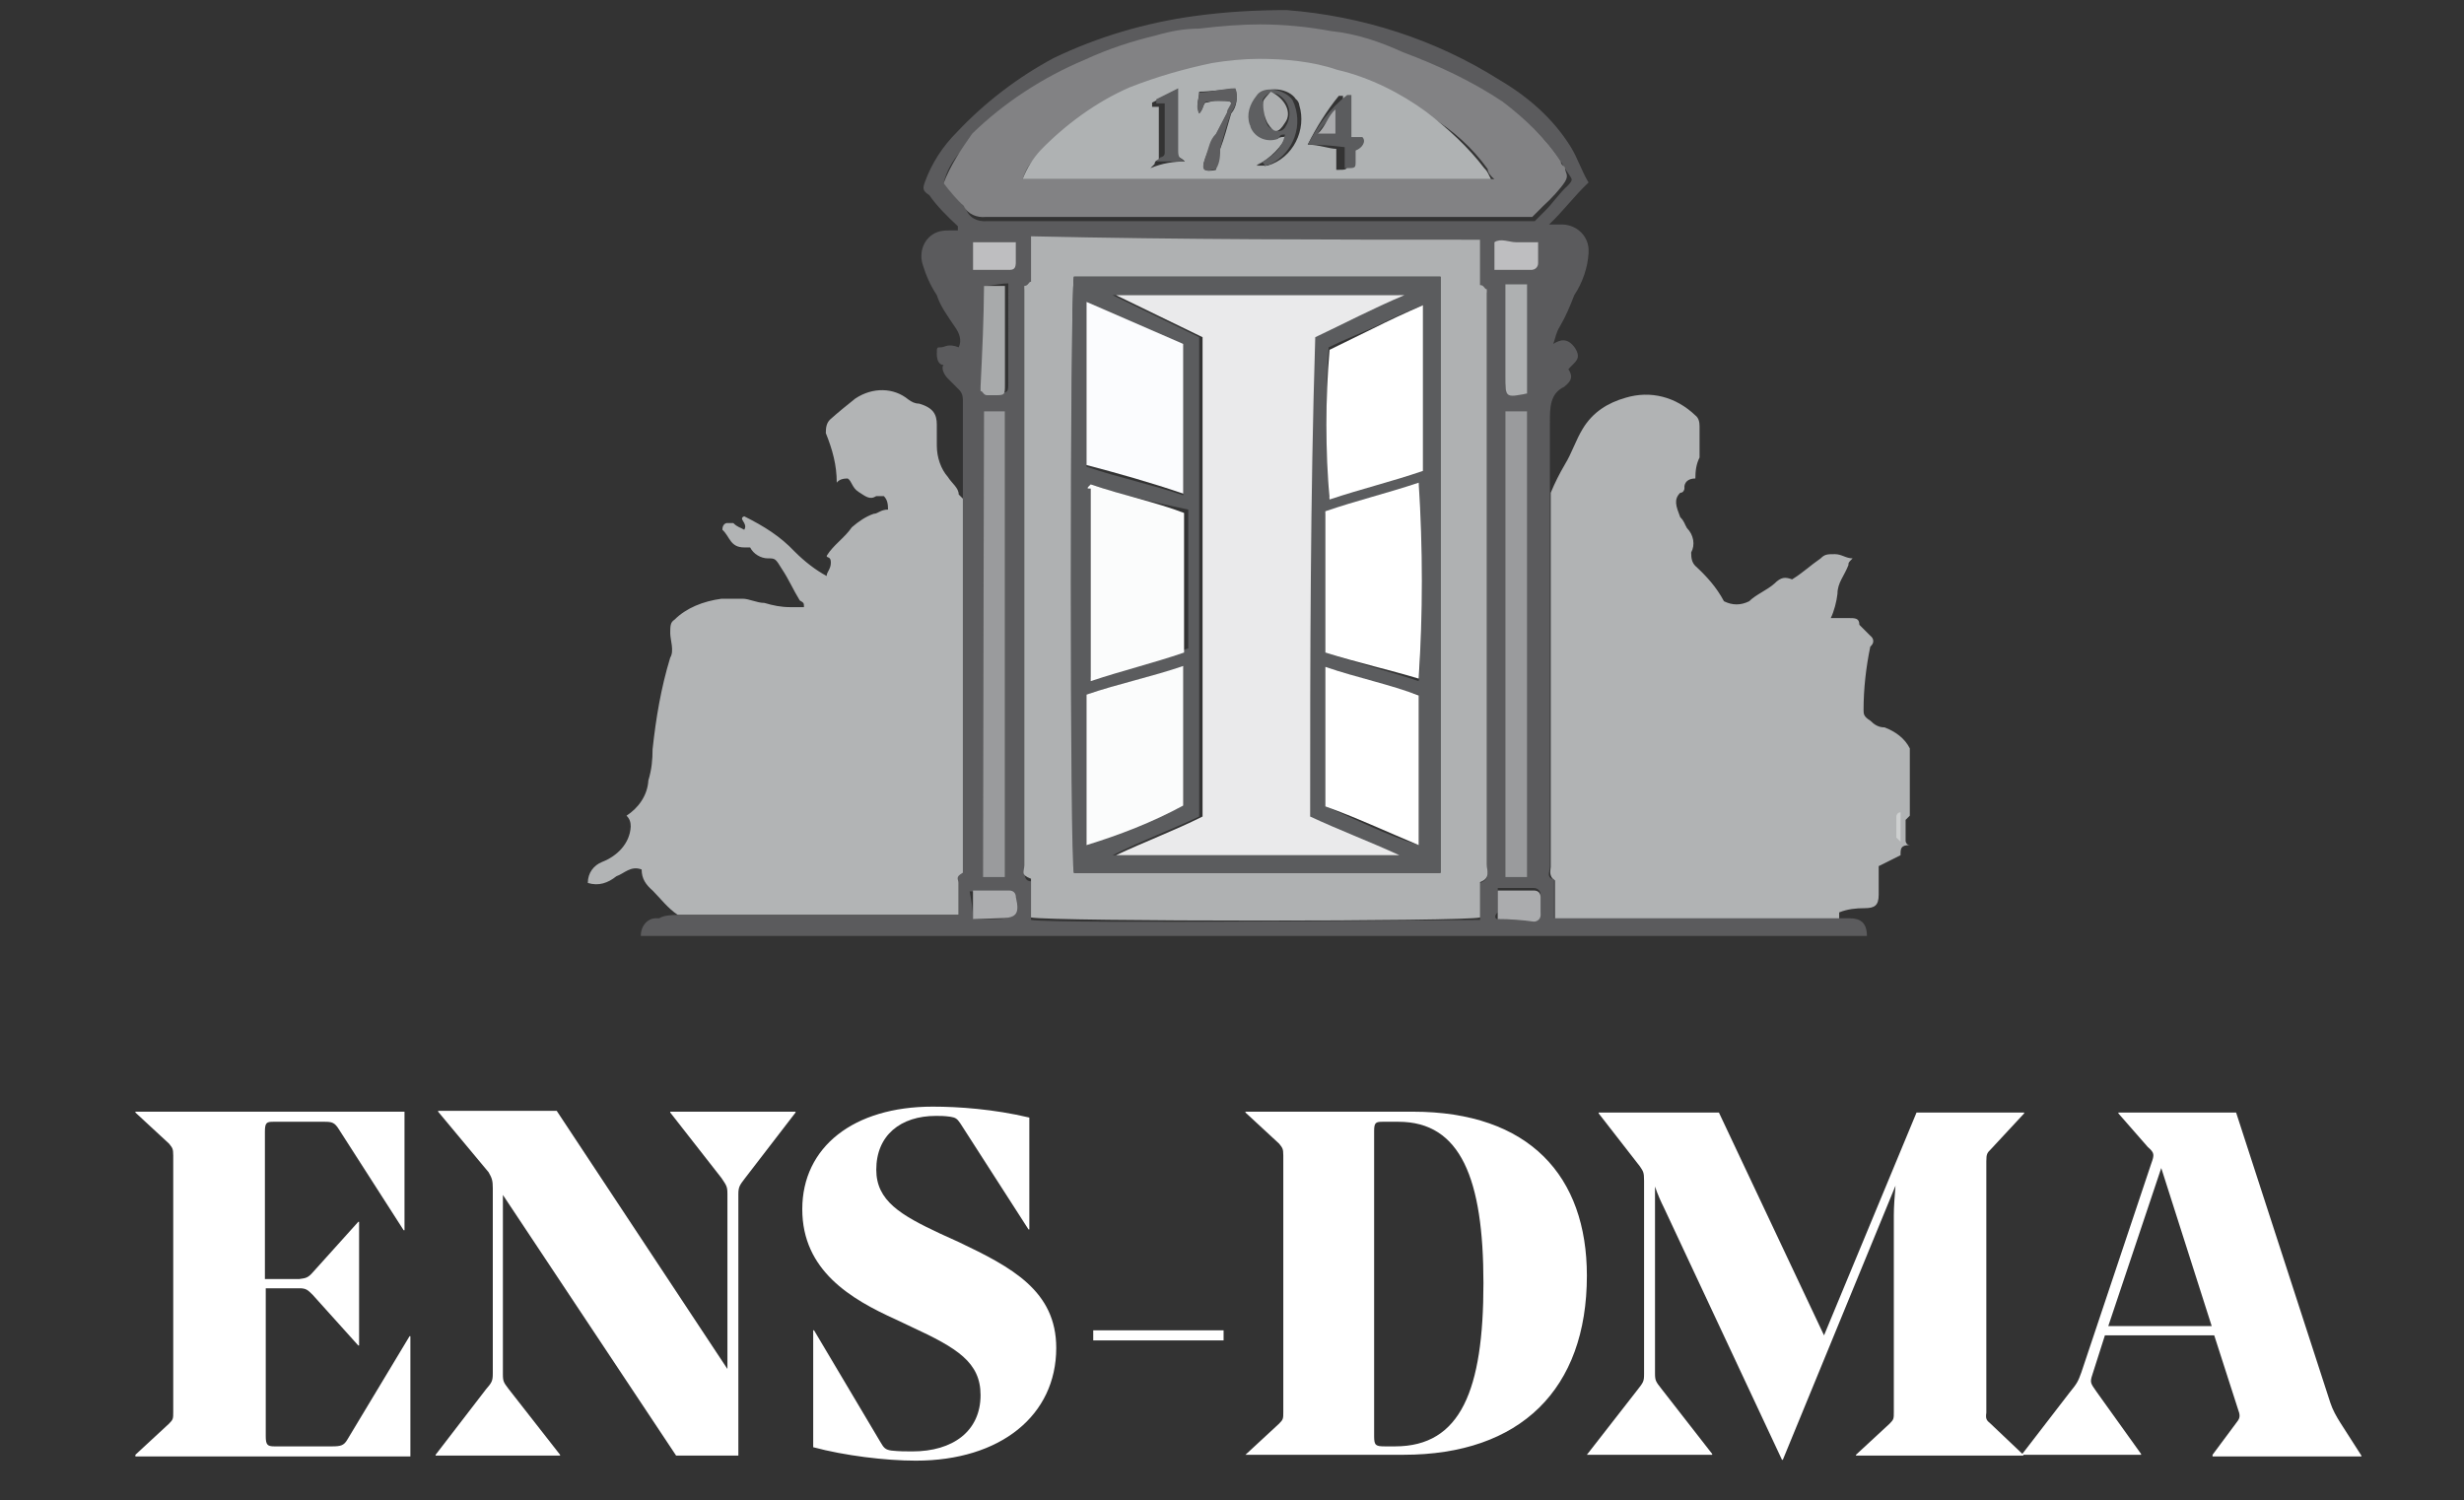 <?xml version="1.0" encoding="utf-8"?>
<!-- Generator: Adobe Illustrator 23.0.3, SVG Export Plug-In . SVG Version: 6.00 Build 0)  -->
<svg version="1.1"
	 id="Calque_1" xmlns:cc="http://creativecommons.org/ns#" xmlns:dc="http://purl.org/dc/elements/1.1/" xmlns:inkscape="http://www.inkscape.org/namespaces/inkscape" xmlns:rdf="http://www.w3.org/1999/02/22-rdf-syntax-ns#" xmlns:sodipodi="http://sodipodi.sourceforge.net/DTD/sodipodi-0.dtd" xmlns:svg="http://www.w3.org/2000/svg"
	 xmlns="http://www.w3.org/2000/svg" xmlns:xlink="http://www.w3.org/1999/xlink" x="0px" y="0px" viewBox="0 0 293 178.4"
	 style="enable-background:new 0 0 293 178.4;" xml:space="preserve">
<rect x="0" y="0" width="293" height="178.4" fill="#333333" stroke="none"/>
<style type="text/css">
	.st0{fill:#B1B3B4;}
	.st1{fill:#CED0D0;}
	.st2{fill:#B2B4B5;}
	.st3{fill:#5B5B5D;}
	.st4{fill:#AFB1B2;}
	.st5{fill:#828284;}
	.st6{fill:#9A9B9D;}
	.st7{fill:#A8AAAB;}
	.st8{fill:#AEB0B1;}
	.st9{fill:#BEBEC0;}
	.st10{fill:#ABACAE;}
	.st11{fill:#5B5C5E;}
	.st12{fill:#AFB2B3;}
	.st13{fill:#EAEAEB;}
	.st14{fill:#FBFCFC;}
	.st15{fill:#FFFFFF;}
	.st16{fill:#FBFCFE;}
	.st17{fill:#5E5F61;}
	.st18{fill:#5E5E60;}
	.st19{fill:#ADAFB0;}
	.st20{fill:#AAABAD;}
	.st21{enable-background:new    ;}
</style>
<sodipodi:namedview  bordercolor="#666666" borderopacity="1" fit-margin-bottom="0" fit-margin-left="0" fit-margin-right="0" fit-margin-top="0" gridtolerance="10" guidetolerance="10" id="namedview11" inkscape:current-layer="Calque_1" inkscape:cx="-23.040766" inkscape:cy="46.536729" inkscape:pageopacity="0" inkscape:pageshadow="2" inkscape:window-height="1016" inkscape:window-maximized="1" inkscape:window-width="1869" inkscape:window-x="51" inkscape:window-y="27" inkscape:zoom="2.2718011" objecttolerance="10" pagecolor="#ffffff" showgrid="false">
	</sodipodi:namedview>
<title  id="title6">Logo Eduscol</title>
<path id="path10" inkscape:connector-curvature="0" class="st0" d="M226,101.7l-2.6,1.3v3.4c0,1.3-0.5,1.6-1.7,1.6c-1,0-2,0.1-3,0.5
	v0.8h-33.8v-4.6c-0.8-0.5-0.5-1.3-0.5-1.6V58.6c0.5-1.2,1-2.2,1.7-3.4c0.8-1.3,1.3-2.9,2.1-4.2c1.2-2,3-3.1,5.1-3.7
	c3-0.9,6-0.1,8.3,2.1c0.4,0.3,0.5,0.8,0.5,1.3v3.7c-0.4,0.8-0.5,1.6-0.5,2.5c-0.7,0-1.2,0.3-1.3,0.9c0,0.1,0,0.1,0,0.3
	c0,0.1-0.1,0.5-0.5,0.5l0,0c-0.8,0.8-0.5,1.6,0,2.9c0.5,0.5,0.5,0.8,0.8,1.3c0.8,0.8,1,2,0.5,2.9c0,0.7,0.1,1.2,0.5,1.6
	c1.3,1.2,2.5,2.5,3.4,4.2c1,0.5,2,0.5,3,0c0.8-0.8,2.1-1.3,3-2.1c0.8-0.8,1.3-0.8,2.1-0.5c1.3-0.8,2.1-1.6,3.4-2.5
	c0.5-0.5,0.8-0.5,1.7-0.5c0.8,0,1.3,0.5,2.1,0.5c-0.5,0.5-0.5,0.5-0.5,0.8c-0.5,1.3-1.3,2.1-1.3,3.4c-0.1,0.9-0.4,2.1-0.8,2.9h2.1
	c0.8,0,1.3,0,1.3,0.8l1.3,1.3c0.4,0.3,0.5,0.8,0.1,1.2l-0.1,0.1c-0.5,2.4-0.8,5-0.8,7.5c0,0.5,0,0.8,0.8,1.3c0.5,0.5,1,0.8,1.7,0.8
	c1.3,0.5,2.4,1.3,3,2.5v8l-0.5,0.5v2.5c0,0.1,0.1,0.5,0.5,0.5l0,0C226,100.5,226,100.9,226,101.7L226,101.7z"/>
<path id="path14" inkscape:connector-curvature="0" class="st1" d="M226,100.1l-0.5-0.5v-2.5c0-0.1,0.1-0.5,0.5-0.5l0,0V100.1z"/>
<path id="path16" inkscape:connector-curvature="0" class="st2" d="M80.6,108.8c-1.2-0.8-2.1-2-3-2.9c-0.8-0.7-1.3-1.4-1.3-2.5
	c-1.3-0.5-2.1,0.5-3,0.8c-1,0.8-2.1,1.2-3.4,0.8c0-1.2,0.7-2.1,1.7-2.5c1.8-0.7,3.3-2.2,3.4-4.2c0-0.5-0.1-0.9-0.5-1.3
	c1.4-0.9,2.5-2.4,2.6-4.2c0.4-1.3,0.5-2.5,0.5-3.7c0.4-3.7,1-7.3,2.1-10.9c0.5-0.8,0-2.1,0-2.9s0-1.3,0.5-1.6
	c1.4-1.4,3.4-2.2,5.6-2.5h2.5c0.8,0,1.7,0.5,2.6,0.5c1,0.3,2,0.5,3,0.5h1.7c0-0.5,0-0.5-0.5-0.8c-0.8-1.3-1.3-2.5-2.1-3.7
	c-0.8-1.3-0.8-1.3-1.7-1.3c-0.8,0-1.7-0.5-2.1-1.3h-0.7c-1.7,0-1.7-1.3-2.6-2.1c0-0.3,0.1-0.7,0.5-0.8h0.8c0.5,0.5,0.8,0.5,1.3,0.8
	c0.5-0.8-0.8-1.3,0-1.6c2.4,1.2,4.3,2.4,6,4.2c1.2,1.2,2.5,2.2,3.8,2.9c0-0.5,0.5-0.8,0.5-1.6s-0.5-0.5-0.5-0.8
	c0.8-1.3,2.1-2.1,3-3.4c0.8-0.7,1.7-1.3,2.6-1.6c0.5,0,0.8-0.5,1.7-0.5c0-0.7-0.1-1.2-0.5-1.6h-0.9c-0.8,0.5-1.3,0-2.1-0.5
	c-0.8-0.5-0.8-1.3-1.3-1.6c-0.5,0-1,0.1-1.3,0.5c0-2.1-0.5-3.9-1.3-5.9c0-0.7,0.1-1.2,0.5-1.6c1-0.9,2-1.7,3-2.5
	c2.1-1.4,4.6-1.3,6.3,0.1c0.4,0.3,0.8,0.5,1.3,0.5c1.7,0.5,2.1,1.3,2.1,2.5V53c0,1.4,0.5,2.8,1.3,3.7c0.5,0.8,1.3,1.3,1.3,2.1
	l0.5,0.5v44.5c-0.4,0.3-0.5,0.8-0.5,1.3v3.7H80.6z"/>
<path id="path18" inkscape:connector-curvature="0" class="st3" d="M80.6,108.8H114v-3.7c0-0.5-0.5-0.8,0.5-1.3V47.6
	c0-0.5-0.1-0.9-0.5-1.3l-1.3-1.3c-0.5-0.5-0.8-1.3-0.5-1.6c-0.5,0-0.8-0.5-0.8-1.3s0-0.8,0.5-0.8s0.8-0.5,2.1,0
	c0.4-0.8,0.1-1.7-0.5-2.5c-0.8-1.2-1.7-2.4-2.1-3.7c-0.8-1.2-1.3-2.4-1.7-3.7c-0.5-1.7,0.4-3.5,2.1-3.9c0.5-0.1,0.8-0.1,1.3-0.1h0.8
	v-0.5c-1.3-1.2-2.5-2.4-3.4-3.7c-0.8-0.5-0.8-0.8-0.5-1.6c0.8-2.2,2.1-4.2,3.8-5.9c3.3-3.5,7.2-6.5,11.5-8.8
	c5.2-2.5,10.9-4.2,16.8-5c3.7-0.5,7.2-0.7,10.9-0.7c9,0.7,17.7,3.5,25.3,8.3c3.4,2,6.4,4.6,8.5,8c0.8,1.3,1.3,2.9,2.1,4.2
	c-1.7,1.6-3,3.4-4.7,5h1.3c1.8-0.1,3.3,1.2,3.4,2.9c0,0.1,0,0.3,0,0.5c-0.1,1.7-0.7,3.5-1.7,5c-0.5,1.3-1,2.5-1.7,3.7
	c-0.5,0.8-0.5,1.3-0.8,2.1c0.8-0.5,1.7-0.8,2.6,0.5c0.8,1.3,0,1.6-0.8,2.5c0.5,0.8,0.5,1.3-0.5,2.1c-1.7,0.8-1.7,2.5-1.7,4.2V103
	c0,0.8-0.5,1.3,0.5,1.6v4.6h35.1c1.3,0,2.1,0.5,2.1,2.1H76.2c0-1.2,0.8-2.1,1.8-2.1c0.1,0,0.1,0,0.4,0
	C78.8,108.9,79.7,108.8,80.6,108.8L80.6,108.8z M176,28.5h-53.4v5.4c-0.5,0-0.5,0.5-0.8,0.5v68.8c0,0.8,0,1.6,0.8,1.6v4.6
	c2.6,0.5,52.1,0,53.4,0V105c1.3-0.5,0.8-1.3,0.8-2.1V34.8c-0.5,0-0.5-0.5-0.8-0.5V28.5z M112.2,21.8c0.8,0.8,1.7,2.1,2.6,2.9
	c0.4,1.2,1.4,1.7,2.6,1.6h65.1l1.3-1.3c0.8-0.8,1.7-2.1,2.6-2.9c0.8-0.8,0.5-0.8,0-1.6s-0.5-0.5-0.5-0.8c-1.7-2.9-4.1-5.2-6.9-7.1
	c-3.7-2.5-7.7-4.6-11.9-5.9l-8.5-2.5c-2.8-0.5-5.8-0.8-8.5-0.8c-2.5,0-5,0-7.2,0.5c-1.7,0.5-3.4,0.5-5.1,0.8c-3,0.8-5.8,1.7-8.5,2.9
	c-5.1,2-9.7,4.8-13.2,8.8C114,17.9,112.7,19.7,112.2,21.8L112.2,21.8z M117,48.9v55.4h2.5V48.9H117z M181.6,104.3V48.9H179v55.4
	H181.6z M117,34L117,34v12.2c0,0.5,0.5,0.5,0.8,0.5h0.8c1.3,0,1.3,0,1.3-1.3V33.7C119,33.7,117.9,34,117,34L117,34z M181.6,46.8v-13
	H179v10.9C179,47.2,179,47.2,181.6,46.8z M177.7,32.1h4.3c0.5,0,0.8-0.3,0.8-0.8v-2.5h-5.1V32.1z M115.7,32.1h4.3
	c0.8,0,0.8-0.5,0.8-0.8v-2.5h-5.1C115.7,28.8,115.7,32.1,115.7,32.1z M115.7,109.3h2.6c2.1,0,2.6-0.5,2.1-2.5c0-0.5-0.4-0.8-0.8-0.8
	h-4.3C115.5,107.1,115.7,108.1,115.7,109.3L115.7,109.3z M178.1,109.3h4.3c0.5,0,0.8-0.3,0.8-0.8v-2.1c0-0.5-0.4-0.8-0.8-0.8h-4.3
	v2.9C177.7,108.8,177.7,109.3,178.1,109.3L178.1,109.3z"/>
<path id="path20" inkscape:connector-curvature="0" class="st4" d="M176,28.5v5.4c0.5,0,0.5,0.5,0.8,0.5v68.4c0,0.8,0.5,1.6-0.8,2.1
	v4.2c-1.3,0.5-51,0.5-53.4,0v-4.6c-1.3-0.5-0.8-0.8-0.8-1.6V34c0.5,0,0.5-0.5,0.8-0.5v-5.4C140.5,28.5,157.9,28.5,176,28.5L176,28.5
	z M171.3,32.9h-43.6c-0.5,3.4,0,70,0,70.9h43.6V32.9z"/>
<path id="path22" inkscape:connector-curvature="0" class="st5" d="M112.2,21.8c0.8-2.1,2-3.9,3.4-5.9c3.8-3.7,8.4-6.7,13.4-8.8
	c2.8-1.3,5.6-2.2,8.5-2.9c1.7-0.5,3.4-0.8,5.1-0.8c2.5-0.3,5-0.5,7.2-0.5c3,0,5.8,0.3,8.5,0.8c3,0.3,5.9,1.3,8.5,2.5
	c4.3,1.6,8.3,3.5,11.9,5.9c2.6,2,5.1,4.3,6.9,7.1c0,0.5,0.5,0.5,0.5,0.8c0,0.5,0.5,0.8,0,1.6c-0.5,0.8-1.7,2.1-2.6,2.9l-1.3,1.3h-65
	c-1,0.1-2.1-0.3-2.6-1.3C113.9,23.9,113,22.8,112.2,21.8L112.2,21.8z M121.6,21.3h56.1c-0.4-0.3-0.8-0.8-0.8-1.2
	c-1.8-2.5-4.1-4.6-6.9-6.3c-3.3-2.1-6.9-3.8-10.6-5c-3-0.9-6.3-1.4-9.3-1.3c-1.8,0-3.8,0-5.6,0.5c-3.3,0.8-6.7,1.7-9.8,2.9
	c-4.1,1.6-7.9,4.2-10.6,7.5C122.5,18.9,122,20.2,121.6,21.3L121.6,21.3z"/>
<path id="path24" inkscape:connector-curvature="0" class="st6" d="M117,48.9h2.5v55.4h-2.6L117,48.9L117,48.9z M181.6,104.3H179
	V48.9h2.6V104.3z"/>
<path id="path26" inkscape:connector-curvature="0" class="st7" d="M117,34h2.5v11.7c0,1.3,0,1.3-1.3,1.3h-0.8
	c-0.5,0-0.5-0.5-0.8-0.5V46C116.8,41.8,117,37.9,117,34L117,34z"/>
<path id="path28" inkscape:connector-curvature="0" class="st8" d="M181.6,46.8c-2.6,0.5-2.6,0.5-2.6-2.1V33.8h2.6V46.8z"/>
<path id="path30" inkscape:connector-curvature="0" class="st9" d="M177.7,32.1v-3.3c0.8-0.5,1.7,0,2.6,0h2.6v2.5
	c0,0.5-0.4,0.8-0.8,0.8H177.7z M115.7,32.1v-3.3h5.1v2.5c0,0.8-0.5,0.8-0.8,0.8H115.7z"/>
<path id="path32" inkscape:connector-curvature="0" class="st10" d="M115.7,109.3v-3.4h4.3c0.5,0,0.8,0.3,0.8,0.8
	c0.5,2.1,0,2.5-2.1,2.5L115.7,109.3L115.7,109.3z M178.1,109.3v-3.4h4.3c0.5,0,0.8,0.3,0.8,0.8v2.1c0,0.5-0.4,0.8-0.8,0.8
	C181,109.4,179.6,109.3,178.1,109.3L178.1,109.3z"/>
<path id="path34" inkscape:connector-curvature="0" class="st11" d="M171.3,32.9v70.9h-43.6c-0.5-0.8-0.5-67.5,0-70.9H171.3z
	 M155.8,97.1v-57c3.4-1.6,6.9-3.4,10.6-5h-34.1l10.3,5v57c-3.4,1.6-6.9,2.9-10.3,4.6h33.8C162.5,100.5,159.2,98.8,155.8,97.1z
	 M129.7,57.6v22.9h0.5c3.4-1.3,7.2-2.1,11.1-3.4V60.6C137.5,59.8,133.5,58.9,129.7,57.6L129.7,57.6z M157.6,77.6
	c3.8,1.3,7.2,2.1,11.1,3.4c0.5-3.7,0-22,0-23.3c-3.8,1.3-7.2,2.1-11.1,3.4V77.6z M129.2,35.9v19.6c3.8,1.3,7.7,2.1,11.5,3.4v-18
	C136.8,39.6,133,37.9,129.2,35.9z M169.2,36.3c-2.1,0.8-3.8,1.6-5.6,2.5c-1.7,0.8-3.8,1.6-5.6,2.5c-0.5,5,0,16.6,0,17.8
	c3.8-1.3,7.2-2.1,11.1-3.4V36.3H169.2z M129.2,82.6v17.8c3.9-1.3,7.9-2.8,11.5-4.6V79.3C136.9,80.5,133.1,81.3,129.2,82.6z
	 M157.6,79.3v16.6c3.8,1.6,7.2,3.4,11.1,4.6V82.6C165.4,81.8,161.4,80.5,157.6,79.3z"/>
<path id="path36" inkscape:connector-curvature="0" class="st12" d="M121.6,21.3c0.5-1.3,1.2-2.4,2.1-3.4c3-3.1,6.7-5.8,10.6-7.5
	c3.3-1.3,6.5-2.2,9.8-2.9c1.8-0.3,3.8-0.5,5.6-0.5c3.1,0,6.4,0.3,9.3,1.3c3.9,0.9,7.6,2.8,10.6,5c2.6,2,5,4.2,6.9,6.7
	c0.5,0.5,0.5,0.8,0.8,1.3C177.4,21.3,121.6,21.3,121.6,21.3z M149.4,19.7h1.3c3.1-0.9,4.7-4.3,3.8-7.2c0-0.1-0.1-0.5-0.4-0.7
	c-0.8-1.3-3.4-1.6-4.3-0.5c-0.7,0.9-1,2.2-0.8,3.4c0.5,1.6,1.7,2.1,3.4,1.6c0.4,0,0.7-0.1,0.8-0.5C152.4,17.5,151.1,18.8,149.4,19.7
	L149.4,19.7z M155.5,17.2c1.3,0,2.6,0.5,3.4,0.5v2.5c1.3,0,1.3,0,1.3-0.8v-1.3c0.8-0.5,1.3-1.3,0.8-1.6h-1.3v-5.1h-0.5
	C157.8,13.1,156.5,15.2,155.5,17.2L155.5,17.2z M142.6,13.5c0.5-0.5,0.5-1.3,0.8-1.3c0.5,0,2.1-0.8,3,0c0,0.5-0.1,0.9-0.5,1.3
	l-1.3,2.5c-0.5,0.9-1,2-1.3,2.9c-0.5,1.3,0,1.6,1.3,1.3c0-0.8,0-1.7,0.5-2.5c0.5-1.3,0.8-2.5,1.3-4.2c0.7-0.8,0.8-2,0.5-2.9
	c-1.2,0-3,0.3-4.3,0.3C142.6,11.7,142.2,12.2,142.6,13.5L142.6,13.5z M140.9,19.2c-0.5-0.5-0.8-0.5-1.3-0.8v-7.5l-2.6,1.3v0.5h0.8
	V19c-0.1,0-0.5,0.1-0.5,0.5l0,0l-0.5,0.5C138.2,19.4,139.6,19.2,140.9,19.2L140.9,19.2z"/>
<path id="path38" inkscape:connector-curvature="0" class="st13" d="M155.8,97.1c3.4,1.6,6.9,2.9,10.6,4.6h-33.7
	c3.4-1.6,6.9-2.9,10.3-4.6v-57l-10.3-5H167c-3.8,1.6-7.2,3.4-10.6,5C155.8,59.3,155.8,78,155.8,97.1L155.8,97.1z"/>
<path id="path40" inkscape:connector-curvature="0" class="st14" d="M129.7,57.6c3.8,1.3,7.7,2.1,11.1,3.4v16.6
	c-3.8,1.3-7.2,2.1-11.1,3.4V58.1C129.2,58.1,129.2,58.1,129.7,57.6L129.7,57.6z"/>
<path id="path42" inkscape:connector-curvature="0" class="st15" d="M157.6,77.6V60.8c3.8-1.3,7.2-2.1,11.1-3.4
	c0.5,7.9,0.5,15.5,0,23.3C165.4,79.7,161.4,78.8,157.6,77.6z"/>
<path id="path44" inkscape:connector-curvature="0" class="st16" d="M129.2,35.9l11.5,5v17.8c-3.8-1.3-7.7-2.4-11.5-3.4V35.9z"/>
<path id="path46" inkscape:connector-curvature="0" class="st15" d="M169.2,36.3V56c-3.8,1.3-7.2,2.1-11.1,3.4
	c-0.5-5.9-0.5-11.9,0-17.8l5.1-2.5C165.4,38,166.9,37.3,169.2,36.3z"/>
<path id="path48" inkscape:connector-curvature="0" class="st14" d="M129.2,82.6c3.8-1.3,7.7-2.1,11.5-3.4v16.6
	c-3.7,2-7.6,3.5-11.5,4.7V82.6z"/>
<path id="path50" inkscape:connector-curvature="0" class="st15" d="M157.6,79.3c3.8,1.3,7.7,2.1,11.1,3.4v17.8
	c-3.8-1.6-7.7-3.4-11.1-4.6V79.3z"/>
<path id="path52" inkscape:connector-curvature="0" class="st17" d="M149.4,19.7c1.3-0.8,3-1.6,3.4-3.7c-0.5,0-0.5,0-0.8,0.5
	c-1.3,0.5-2.8-0.1-3.3-1.4c0-0.1,0-0.1-0.1-0.3c-0.4-1.2,0-2.4,0.8-3.4c0.8-1.3,3.4-0.8,4.3,0.5c1.4,2.9,0.1,6.3-2.6,7.6
	c-0.1,0.1-0.5,0.1-0.7,0.3C150.3,19.2,149.9,19.2,149.4,19.7L149.4,19.7z M151.1,10.9c-0.5,0.5-1.3,0.8-0.8,1.6c0,0.8,0,1.7,0.5,2.5
	c0.8,0.8,1.7,0.8,2.1,0c0.8-1.3,0.5-3-1-3.8C151.7,11.1,151.3,11.1,151.1,10.9L151.1,10.9z"/>
<path id="path54" inkscape:connector-curvature="0" class="st11" d="M155.5,17.2c1.2-2.2,2.6-4.3,4.7-5.9h0.5v5h1.3
	c0.5,0.5,0,1.3-0.8,1.6v1.3c0,0.8,0,0.8-1.3,0.8v-2.5C158.3,17.3,156.9,17.2,155.5,17.2L155.5,17.2z M158.8,13
	c-0.8,1.3-1.7,2.1-2.1,2.9h2.1V13z"/>
<path id="path56" inkscape:connector-curvature="0" class="st18" d="M142.6,13.5c-0.5-0.8,0-1.6,0-2.5c1.3,0,3-0.5,4.3-0.5
	c0.4,0.9,0.1,2.1-0.5,2.9c-0.5,1.3-0.8,2.5-1.3,4.2c0,0.8,0,1.7-0.5,2.5c-1.7,0.5-1.7,0-1.3-1.3c0.5-1.3,0.5-2.1,1.3-2.9l1.3-2.5
	c0-0.5,0.5-0.8,0.5-1.3c-1-0.1-2-0.1-3,0C143.1,12.2,143.1,13,142.6,13.5L142.6,13.5z"/>
<path id="path58" inkscape:connector-curvature="0" class="st11" d="M140.9,19.2h-3.4l0.5-0.5c0.1,0,0.5-0.1,0.5-0.5l0,0v-5.9h-1
	v-0.5l2.6-1.3V18C140.1,18.9,140.5,18.9,140.9,19.2L140.9,19.2z"/>
<path id="path60" inkscape:connector-curvature="0" class="st19" d="M151.1,10.9c1.7,0.8,2.6,2.5,1.7,3.7c-0.8,1.3-1.3,1.3-2.1,0
	c-0.4-0.8-0.5-1.6-0.5-2.5C150.3,11.7,150.7,11.4,151.1,10.9L151.1,10.9z"/>
<path id="path62" inkscape:connector-curvature="0" class="st20" d="M158.8,13v2.9h-2.1C157.6,15.1,157.9,13.8,158.8,13z"/>
<g class="st21">
	<path class="st15" d="M48.1,146.3H48l-7.7-12c-0.5-0.8-0.8-0.9-1.7-0.9h-6.1c-0.8,0-1,0.1-1,1.2v17.5h4.1c0.7-0.1,1-0.1,1.6-0.8
		l5.4-6h0.1V160h-0.1l-5.4-6c-0.6-0.6-0.8-0.8-1.6-0.8h-4v17.6c0,1,0.2,1.2,1,1.2h6.9c1,0,1.4-0.1,1.8-0.8l7.4-12.3h0.1v14.3H16.1
		V173l4-3.7c0.5-0.5,0.5-0.6,0.5-1.4v-30.5c0-0.8-0.1-0.9-0.5-1.4l-4-3.7v-0.1h32V146.3z"/>
	<path class="st15" d="M80.4,173.1l-20.6-31v21.3c0,0.9,0.1,1,0.7,1.8l6.1,7.8v0.1H51.8V173l6-7.8c0.7-0.8,0.8-1,0.8-1.9v-22
		c0-0.9-0.1-1.2-0.5-1.9l-6-7.2v-0.1h14.1l20.3,30.7V142c0-0.9-0.1-1-0.7-1.9l-6.1-7.8v-0.1h14.9v0.1l-6,7.8c-0.6,0.8-0.8,1-0.8,1.9
		v31.1H80.4z"/>
	<path class="st15" d="M108.9,173.7c-3.6,0-8.5-0.6-12.2-1.6v-13.9h0.1l7.9,13.3c0.4,0.7,0.6,0.9,1.3,1c0.9,0.1,1.7,0.1,2.5,0.1
		c4.8,0,8.1-2.4,8.1-6.7c0-3.9-2.8-5.6-8.2-8.1l-1.9-0.9c-5.3-2.4-11.1-5.8-11.1-13.1c0-7.4,6.1-12.2,15.5-12.2
		c3.1,0,7.3,0.3,11.5,1.3v13.3h-0.1l-8.1-12.6c-0.4-0.6-0.6-0.7-1.2-0.8c-0.7-0.1-1.2-0.1-1.7-0.1c-4.2,0-7.1,2.3-7.1,6.4
		c0,3.7,2.9,5.4,7.6,7.6l2.2,1c6.3,3,11.6,5.8,11.6,12.6C125.6,168.3,119,173.7,108.9,173.7z"/>
	<path class="st15" d="M130,158.2h15.5v1.2H130V158.2z"/>
	<path class="st15" d="M148.1,173l4-3.7c0.5-0.5,0.5-0.6,0.5-1.4v-30.5c0-0.8-0.1-0.9-0.5-1.4l-4-3.7v-0.1H168
		c13.9,0,20.7,7.7,20.7,19.5c0,13.5-7.9,21.3-21.8,21.3h-18.8V173z M165.9,172c7.8,0,10.5-6.7,10.5-19.4c0-12.4-2.7-19.2-10.1-19.2
		h-1.9c-0.8,0-1,0.1-1,1.1v36.3c0,1.1,0.2,1.2,1.3,1.2H165.9z"/>
	<path class="st15" d="M236.7,169.3l3.9,3.7v0.1h-19.9V173l4-3.7c0.5-0.5,0.5-0.6,0.5-1.4v-23.4c0-1,0.1-2.3,0.2-3.5L212,173.6h-0.1
		l-14-29.9c-0.4-0.8-0.8-1.7-1.1-2.6v22.2c0,0.9,0.1,1,0.8,1.9l6,7.7v0.1h-14.9V173l6-7.7c0.7-0.9,0.8-1,0.8-1.9v-23
		c0-1-0.1-1.1-0.5-1.7l-4.9-6.3v-0.1h14.3l12.5,26.5l11-26.5h12.8v0.1l-3.9,4.2c-0.5,0.5-0.6,0.6-0.6,1.5v29.9
		C236.1,168.7,236.2,168.9,236.7,169.3z"/>
	<path class="st15" d="M248.8,163.5c-0.3,0.9-0.2,1,0.5,2l5.3,7.4v0.1h-14.2V173l5.7-7.4c0.9-1.1,1-1.3,1.4-2.4l8.3-24.8
		c0.4-1.1,0.4-1.3-0.4-2l-3.5-4v-0.1h14l11.2,34.5c0.3,0.9,0.7,1.6,1.2,2.4l2.5,3.9v0.1h-17.7V173l2.9-3.9c0.4-0.5,0.4-0.8,0.1-1.6
		l-2.8-8.7h-13L248.8,163.5z M250.7,157.7H263l-6-18.8L250.7,157.7z"/>
</g>
</svg>
